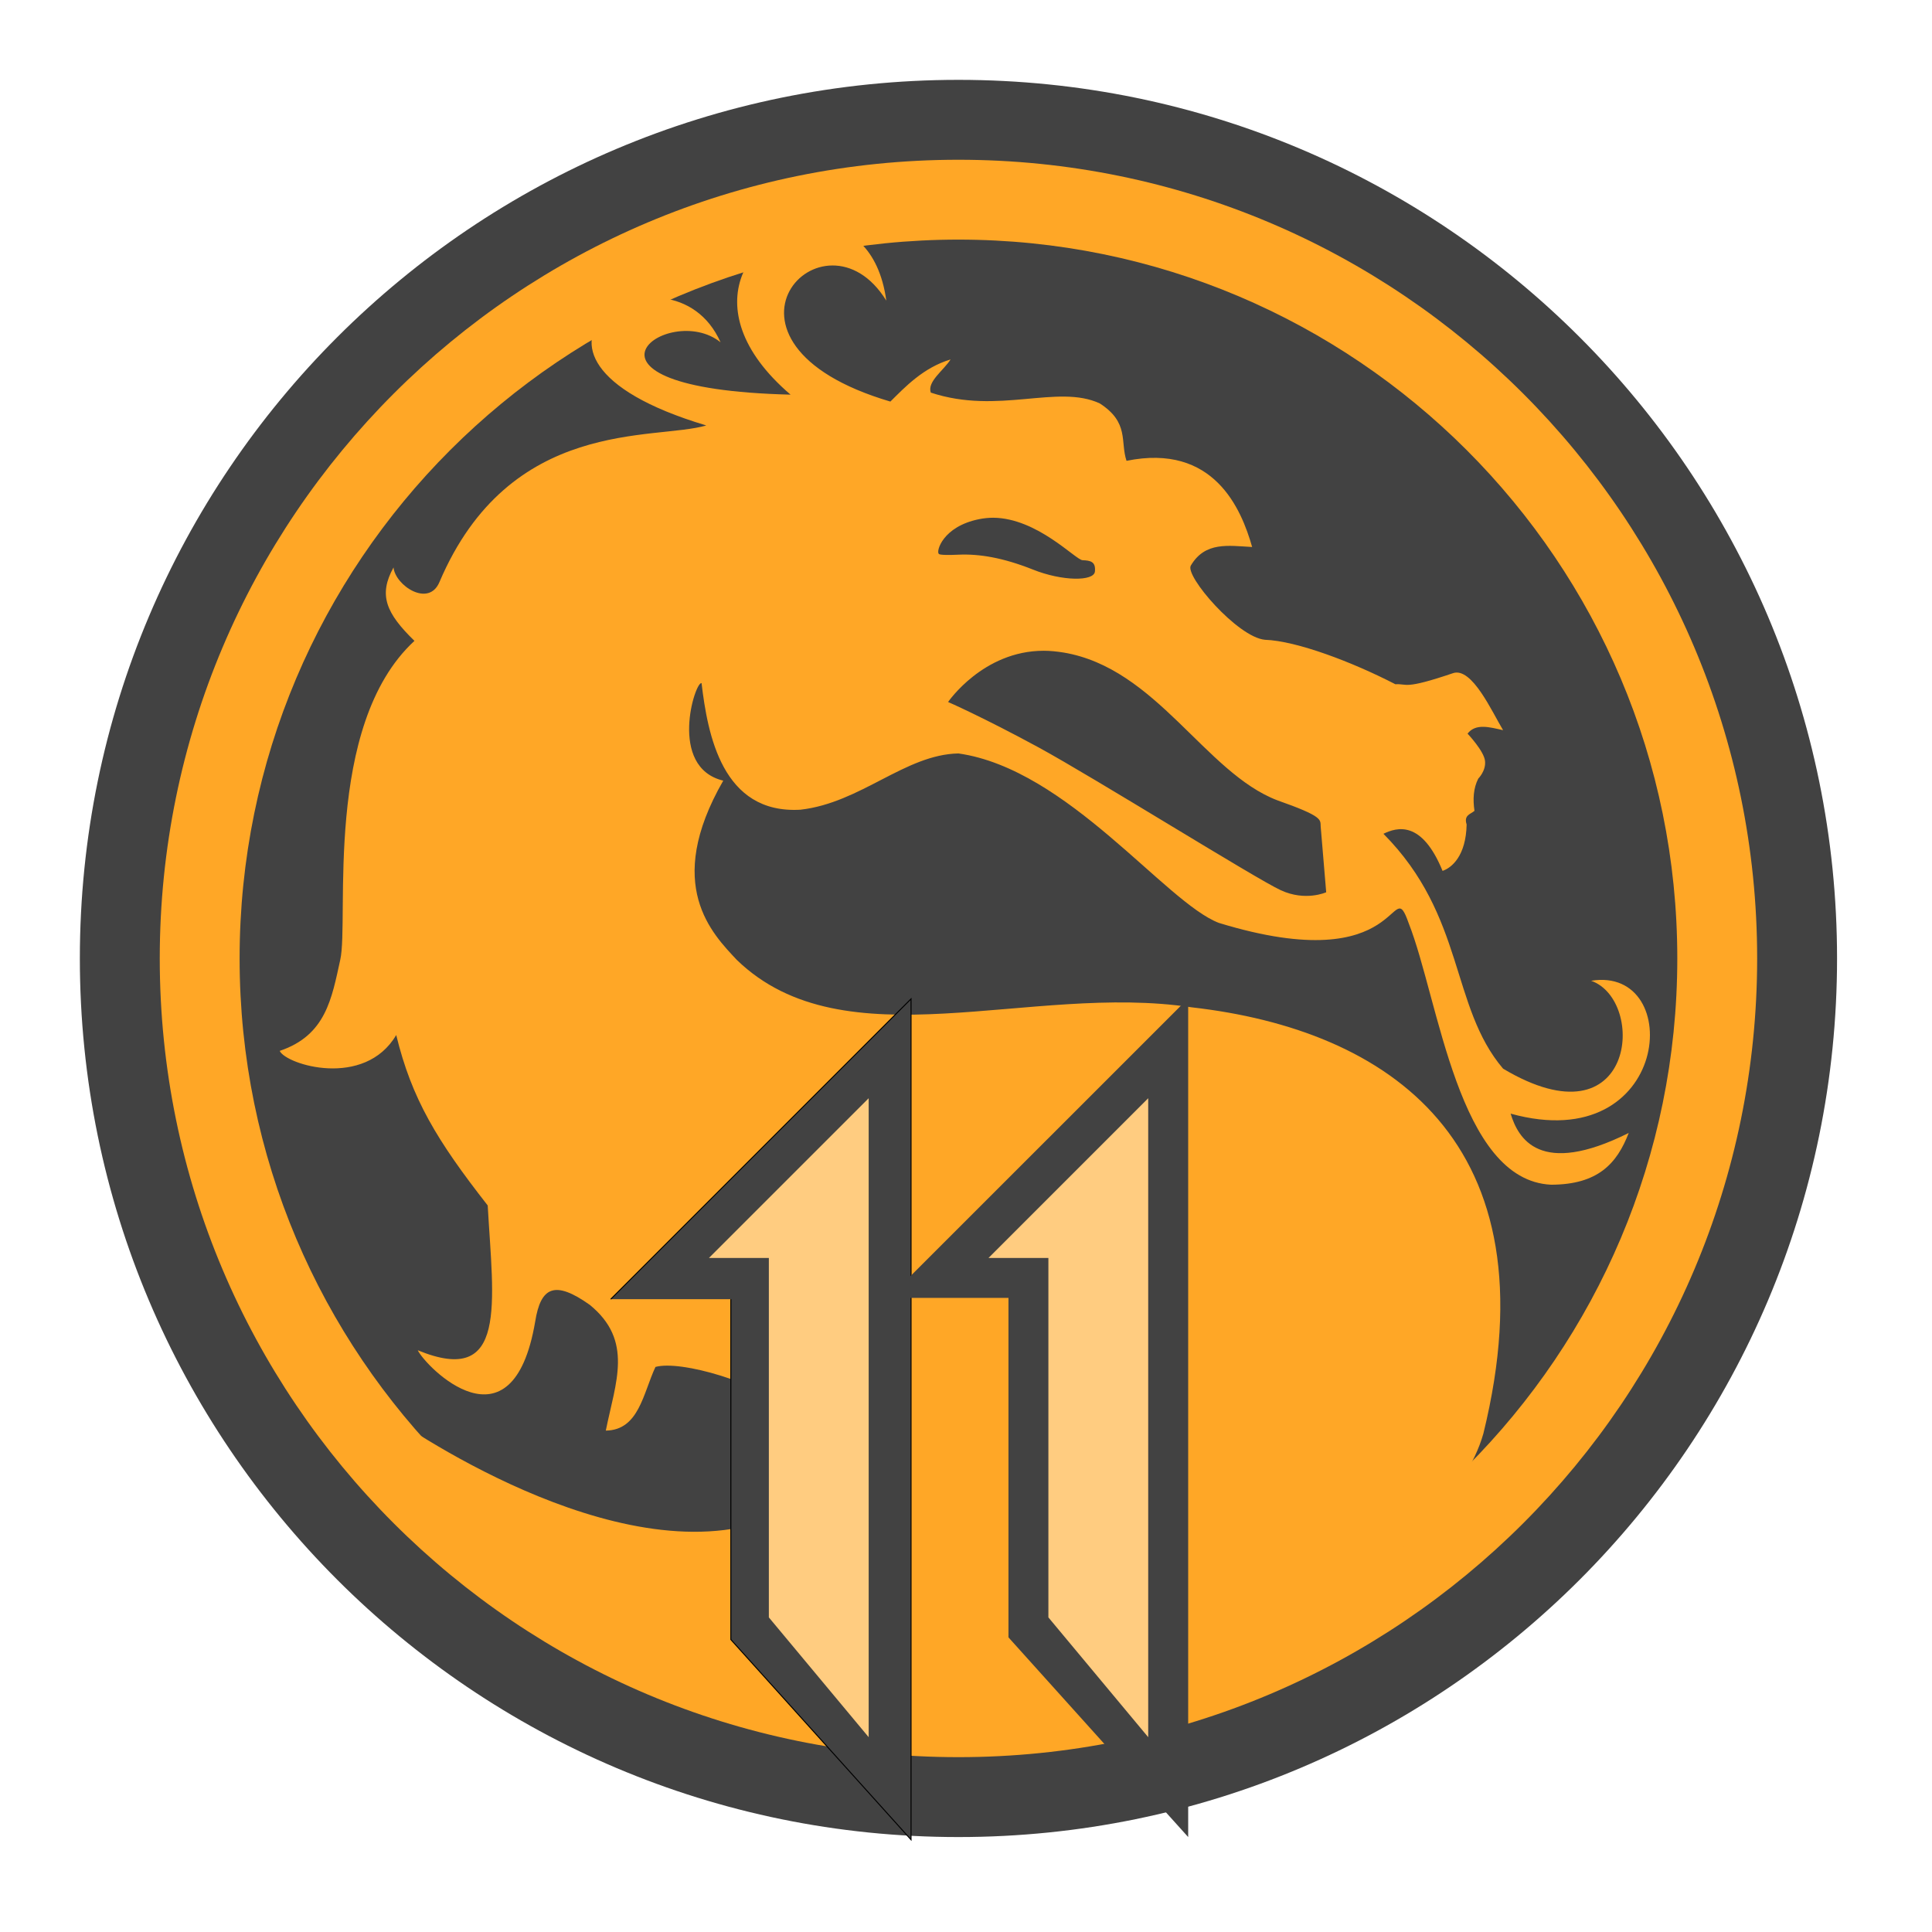 
<svg xmlns="http://www.w3.org/2000/svg" xmlns:xlink="http://www.w3.org/1999/xlink" width="48px" height="48px" viewBox="0 0 48 48" version="1.1">
<g id="surface1">
<path style=" stroke:none;fill-rule:nonzero;fill:rgb(25.882%,25.882%,25.882%);fill-opacity:1;" d="M 23.812 1.984 C 35.867 1.984 45.641 11.758 45.641 23.812 C 45.641 35.867 35.867 45.641 23.812 45.641 C 11.758 45.641 1.984 35.867 1.984 23.812 C 1.984 11.758 11.758 1.984 23.812 1.984 Z M 23.812 1.984 "/>
<path style=" stroke:none;fill-rule:nonzero;fill:rgb(100%,65.49%,14.902%);fill-opacity:1;" d="M 23.812 3.969 C 34.773 3.969 43.656 12.852 43.656 23.812 C 43.656 34.773 34.773 43.656 23.812 43.656 C 12.852 43.656 3.969 34.773 3.969 23.812 C 3.969 12.852 12.852 3.969 23.812 3.969 Z M 23.812 3.969 "/>
<path style=" stroke:none;fill-rule:nonzero;fill:rgb(25.882%,25.882%,25.882%);fill-opacity:1;" d="M 23.812 5.953 C 33.676 5.953 41.672 13.949 41.672 23.812 C 41.672 33.676 33.676 41.672 23.812 41.672 C 13.949 41.672 5.953 33.676 5.953 23.812 C 5.953 13.949 13.949 5.953 23.812 5.953 Z M 23.812 5.953 "/>
<path style=" stroke:none;fill-rule:nonzero;fill:rgb(100%,65.49%,14.902%);fill-opacity:1;" d="M 20.293 5.594 C 18.738 5.57 17.086 7.617 19.641 9.805 C 13.633 9.656 16.602 7.457 17.902 8.504 C 16.676 5.746 11.559 8.781 17.547 10.57 C 16.27 10.949 12.668 10.352 10.918 14.461 C 10.652 15.098 9.82 14.547 9.777 14.098 C 9.398 14.785 9.59 15.234 10.297 15.922 C 8.016 18.027 8.68 22.848 8.453 23.848 C 8.242 24.805 8.098 25.723 6.949 26.109 C 7.109 26.453 9.055 27.051 9.844 25.715 C 10.23 27.301 10.852 28.332 12.117 29.949 C 12.254 32.379 12.621 34.469 10.379 33.547 C 10.566 33.941 12.73 36.176 13.297 32.832 C 13.434 31.977 13.777 31.797 14.652 32.418 C 15.746 33.309 15.293 34.34 15.051 35.543 C 15.875 35.531 15.977 34.617 16.285 33.961 C 17.543 33.617 23.812 36.117 18.734 37.867 C 14.844 38.945 9.547 35.074 9.547 35.074 C 12.996 40.098 19.91 42.398 24.566 42.805 C 29.871 42.637 36.012 38.633 36.855 35.613 C 38.633 28.363 34.488 25.582 29.609 25.027 C 25.598 24.414 20.988 26.445 18.305 23.848 C 17.707 23.207 16.473 21.996 17.969 19.395 C 16.586 19.062 17.273 16.914 17.43 16.973 C 17.582 18.246 17.941 20.23 19.887 20.117 C 21.391 19.945 22.484 18.746 23.812 18.719 C 26.527 19.105 28.961 22.43 30.285 22.93 C 34.953 24.359 34.535 21.625 35 22.941 C 35.75 24.848 36.227 29.328 38.539 29.434 C 39.699 29.43 40.172 28.91 40.465 28.148 C 38.25 29.254 37.715 28.277 37.531 27.668 C 41.52 28.773 41.883 23.984 39.531 24.367 C 40.918 24.855 40.629 28.508 37.344 26.551 C 36.027 25.004 36.406 22.766 34.371 20.715 C 34.703 20.555 35.32 20.367 35.84 21.637 C 36.07 21.559 36.422 21.262 36.438 20.484 C 36.363 20.25 36.535 20.23 36.633 20.145 C 36.59 19.855 36.605 19.586 36.727 19.344 C 36.727 19.344 36.922 19.152 36.895 18.906 C 36.871 18.66 36.461 18.227 36.461 18.227 C 36.664 17.965 37.008 18.066 37.344 18.141 C 37.07 17.688 36.574 16.574 36.105 16.723 C 34.863 17.145 34.973 16.98 34.668 17 C 33.602 16.449 32.215 15.922 31.426 15.895 C 30.746 15.832 29.43 14.305 29.586 14.051 C 29.941 13.449 30.523 13.559 31.109 13.59 C 30.84 12.641 30.156 11.008 27.988 11.449 C 27.828 10.973 28.062 10.5 27.324 10.023 C 26.273 9.535 24.809 10.312 23.125 9.754 C 23.031 9.48 23.445 9.203 23.617 8.93 C 22.941 9.133 22.488 9.613 22.121 9.977 C 17.121 8.504 20.473 4.961 22.02 7.469 C 21.84 6.148 21.078 5.605 20.293 5.594 Z M 24.676 12.863 C 25.77 12.871 26.723 13.91 26.895 13.918 C 27.094 13.926 27.227 13.953 27.203 14.199 C 27.18 14.445 26.395 14.445 25.656 14.148 C 24.918 13.855 24.328 13.758 23.812 13.781 C 23.297 13.805 23.324 13.758 23.324 13.758 C 23.254 13.711 23.41 13.082 24.328 12.898 C 24.445 12.875 24.562 12.863 24.676 12.863 Z M 25.93 16.168 C 26.086 16.168 26.246 16.184 26.418 16.211 C 28.73 16.594 29.941 19.199 31.734 19.883 C 32.887 20.289 32.801 20.363 32.812 20.535 C 32.828 20.707 32.949 22.168 32.949 22.168 C 32.949 22.168 32.434 22.402 31.82 22.117 C 31.207 21.836 27.203 19.332 25.805 18.57 C 24.402 17.809 23.555 17.441 23.555 17.441 C 23.555 17.441 24.422 16.168 25.93 16.168 Z M 25.93 16.168 "/>
<path style="fill-rule:nonzero;fill:rgb(25.882%,25.882%,25.882%);fill-opacity:1;stroke-width:0.265;stroke-linecap:butt;stroke-linejoin:miter;stroke:rgb(0%,0%,0%);stroke-opacity:1;stroke-miterlimit:4;" d="M 161.417 128.958 L 240.792 49.583 L 240.792 271.833 L 193.167 218.917 L 193.167 128.958 " transform="matrix(0.094,0,0,0.094,0,20.156)"/>
<path style=" stroke:none;fill-rule:nonzero;fill:rgb(100%,80%,50.196%);fill-opacity:1;" d="M 21.582 43.16 L 19.102 40.184 L 19.102 31.254 L 17.613 31.254 L 21.582 27.285 Z M 21.582 43.16 "/>
<path style=" stroke:none;fill-rule:nonzero;fill:rgb(25.882%,25.882%,25.882%);fill-opacity:1;" d="M 22.078 32.246 L 29.52 24.805 L 29.52 45.641 L 25.055 40.68 L 25.055 32.246 "/>
<path style=" stroke:none;fill-rule:nonzero;fill:rgb(100%,80%,50.196%);fill-opacity:1;" d="M 28.527 43.16 L 26.047 40.184 L 26.047 31.254 L 24.559 31.254 L 28.527 27.285 Z M 28.527 43.16 "/>
</g>
</svg>
